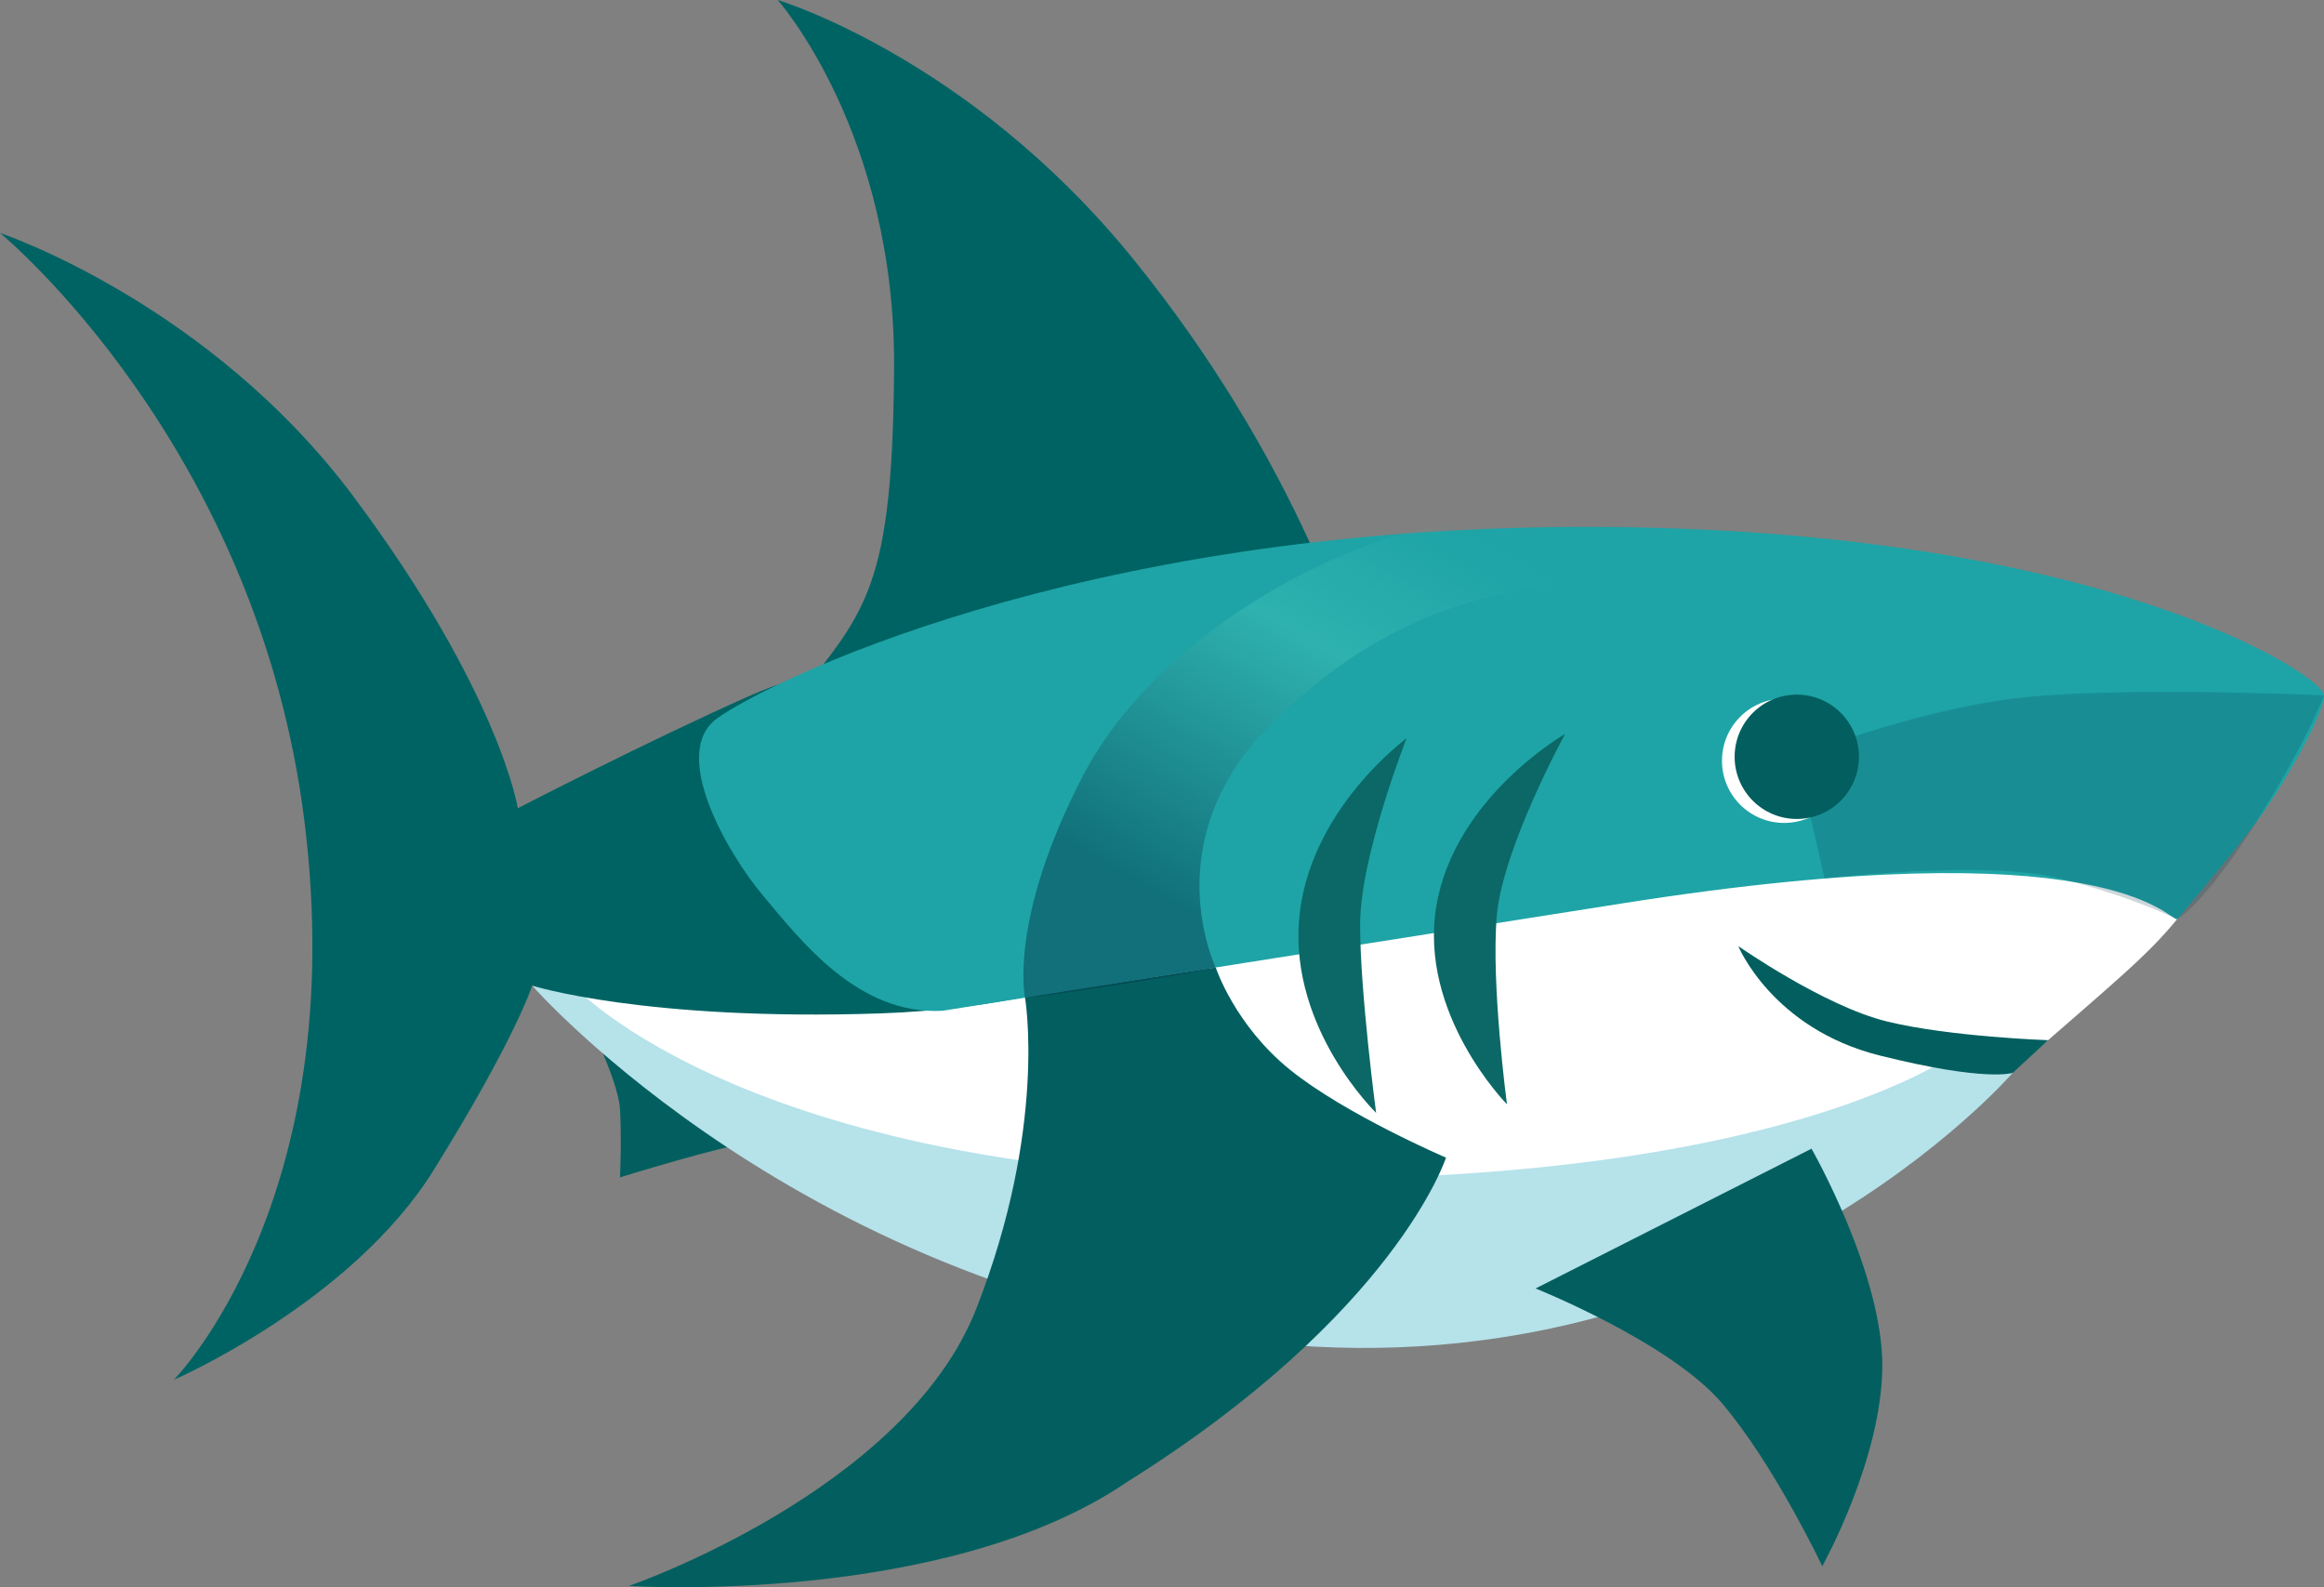 <?xml version="1.0" encoding="UTF-8"?><svg id="Layer_1" xmlns="http://www.w3.org/2000/svg" xmlns:xlink="http://www.w3.org/1999/xlink" viewBox="0 0 428.03 292.3"><rect x="0" y="0" width="428.03" height="292.3" fill="#808080" stroke="none"/><defs><style>.cls-1{fill:#fff;}.cls-2{fill:#006363;}.cls-3{fill:url(#linear-gradient);opacity:.5;}.cls-4{fill:#b6e2ea;}.cls-5{fill:#033b4d;opacity:.2;}.cls-6{fill:#035f5f;}.cls-7{fill:#0b6866;}.cls-8{fill:#1ea4a6;}</style><linearGradient id="linear-gradient" x1="288.87" y1="108.12" x2="240.02" y2="192.73" gradientUnits="userSpaceOnUse"><stop offset="0" stop-color="#3fbfb8" stop-opacity="0"/><stop offset=".05" stop-color="#3fbfb8" stop-opacity=".11"/><stop offset=".15" stop-color="#3fbfb8" stop-opacity=".41"/><stop offset=".3" stop-color="#3fbfb8" stop-opacity=".88"/><stop offset=".33" stop-color="#3fbfb8"/><stop offset=".67" stop-color="#1b7179"/><stop offset=".9" stop-color="#033b4d"/></linearGradient></defs><path class="cls-6" d="M107.59,186.62s6.27,12.05,6.6,17.66,0,12.54,0,12.54c0,0,19.14-5.94,25.08-6.6,5.94-.66-31.68-23.6-31.68-23.6Z"/><path class="cls-1" d="M99.01,180.51s35.2,48.41,121.44,49.73c86.24,1.32,131.56-16.72,150.48-33.22,18.92-16.5,24.42-20.9,30.03-27.72,5.61-6.82-2.75-17.75-2.75-17.75l-99.44,4.32-170.04,10.53-29.72,14.1Z"/><path class="cls-4" d="M98.01,181.51s50.49,57.57,136.46,65.91,136.24-49.86,136.24-49.86l-8.68-4.82s-28.72,23.75-120.5,24.41c-102.96.66-135.94-35.64-135.94-35.64h-7.59Z"/><path class="cls-2" d="M56.1,151.48c8.58,69.63-24.09,102.63-24.09,102.63,0,0,32.67-14.19,47.85-38.61,15.18-24.42,18.15-33.99,18.15-33.99,0,0,20.79,6.56,64.02,5.12,43.23-1.44,69.63-18.65,69.63-18.65l-25.08-57.09s-49.57,8.85-68.31,17.16c-18.75,8.31-42.9,20.79-42.9,20.79,0,0-3.3-21.12-30.03-57.09C38.61,55.77,0,42.9,0,42.9c0,0,47.52,38.94,56.1,108.58Z"/><path class="cls-6" d="M188.77,183.6s4.19,23.85-8.96,57.41c-13.15,33.56-63.97,51.05-63.97,51.05,0,0,58.08,3.8,91.74-19.14,49.5-31.02,58.74-59.73,58.74-59.73,0,0-18.48-7.92-28.71-16.17-10.23-8.25-13.7-18.86-13.7-18.86l-35.14,5.44Z"/><path class="cls-2" d="M143.23,133c15.51-20.13,21.11-21.45,21.44-65.01S143.23,0,143.23,0c0,0,35.29,10.54,65.33,47.51,30.04,36.97,39.94,70.96,39.94,70.96l-105.28,14.52Z"/><path class="cls-8" d="M132.01,132.34c8.58-6.27,65.67-35.31,160.06-35.31s135.97,27.39,135.97,31.02-7.59,16.83-12.54,23.43c-4.95,6.6-14.52,17.82-14.52,17.82-1.82-.06-13.04-16.96-101.97-2.97-88.94,13.99-125.41,19.81-125.41,19.81-15.51.86-26.07-12.88-33-21.13s-17.16-26.4-8.58-32.67Z"/><path class="cls-6" d="M320.15,174.23s6.25,15.2,26.05,20.15,24.52,3.18,24.52,3.18l6.5-6s-18.11-.62-29.69-3.45c-11.58-2.83-27.38-13.88-27.38-13.88Z"/><path class="cls-6" d="M282.82,237.28s24.75,9.9,34.32,21.12c9.57,11.22,18.48,30.03,18.48,30.03,0,0,10.89-19.47,11.06-36.63s-13.04-40.26-13.04-40.26l-50.82,25.74Z"/><path class="cls-7" d="M239.26,169.41c-1.65,20.21,14.19,35.53,14.19,35.53,0,0-2.93-22.01-2.95-34.6s8.56-34.37,8.56-34.37c0,0-18.15,13.23-19.8,33.44Z"/><path class="cls-7" d="M264.57,166.72c-3.44,19.99,12.98,36.65,12.98,36.65,0,0-2.96-22.18-1.87-34.73,1.1-12.54,12.58-33.48,12.58-33.48,0,0-20.25,11.57-23.69,31.55Z"/><path class="cls-3" d="M361.7,102.19s-65.56-10.56-97.6-5.17c-17.77,2.99-51.13,19.69-64.77,46.09-13.64,26.4-10.54,40.61-10.54,40.61,0,0,1.3.1,16.26-2.21,14.96-2.31,18.86-3.35,18.86-3.35,0,0-11.49-23.61,10.56-45.17,22.06-21.56,42-24.88,64.14-26.36,22.14-1.48,63.08-4.44,63.08-4.44Z"/><path class="cls-5" d="M428.03,128.05s-38.39-1.76-57.31.61-39.79,10.71-39.79,10.71l5.11,22.42s29.62-3.54,43.44,0,21.49,7.51,21.49,7.51c0,0,4.95-2.64,14.52-17.82s12.54-23.43,12.54-23.43Z"/><circle class="cls-1" cx="328.6" cy="140.1" r="11.45"/><circle class="cls-6" cx="330.93" cy="139.37" r="11.45"/></svg>